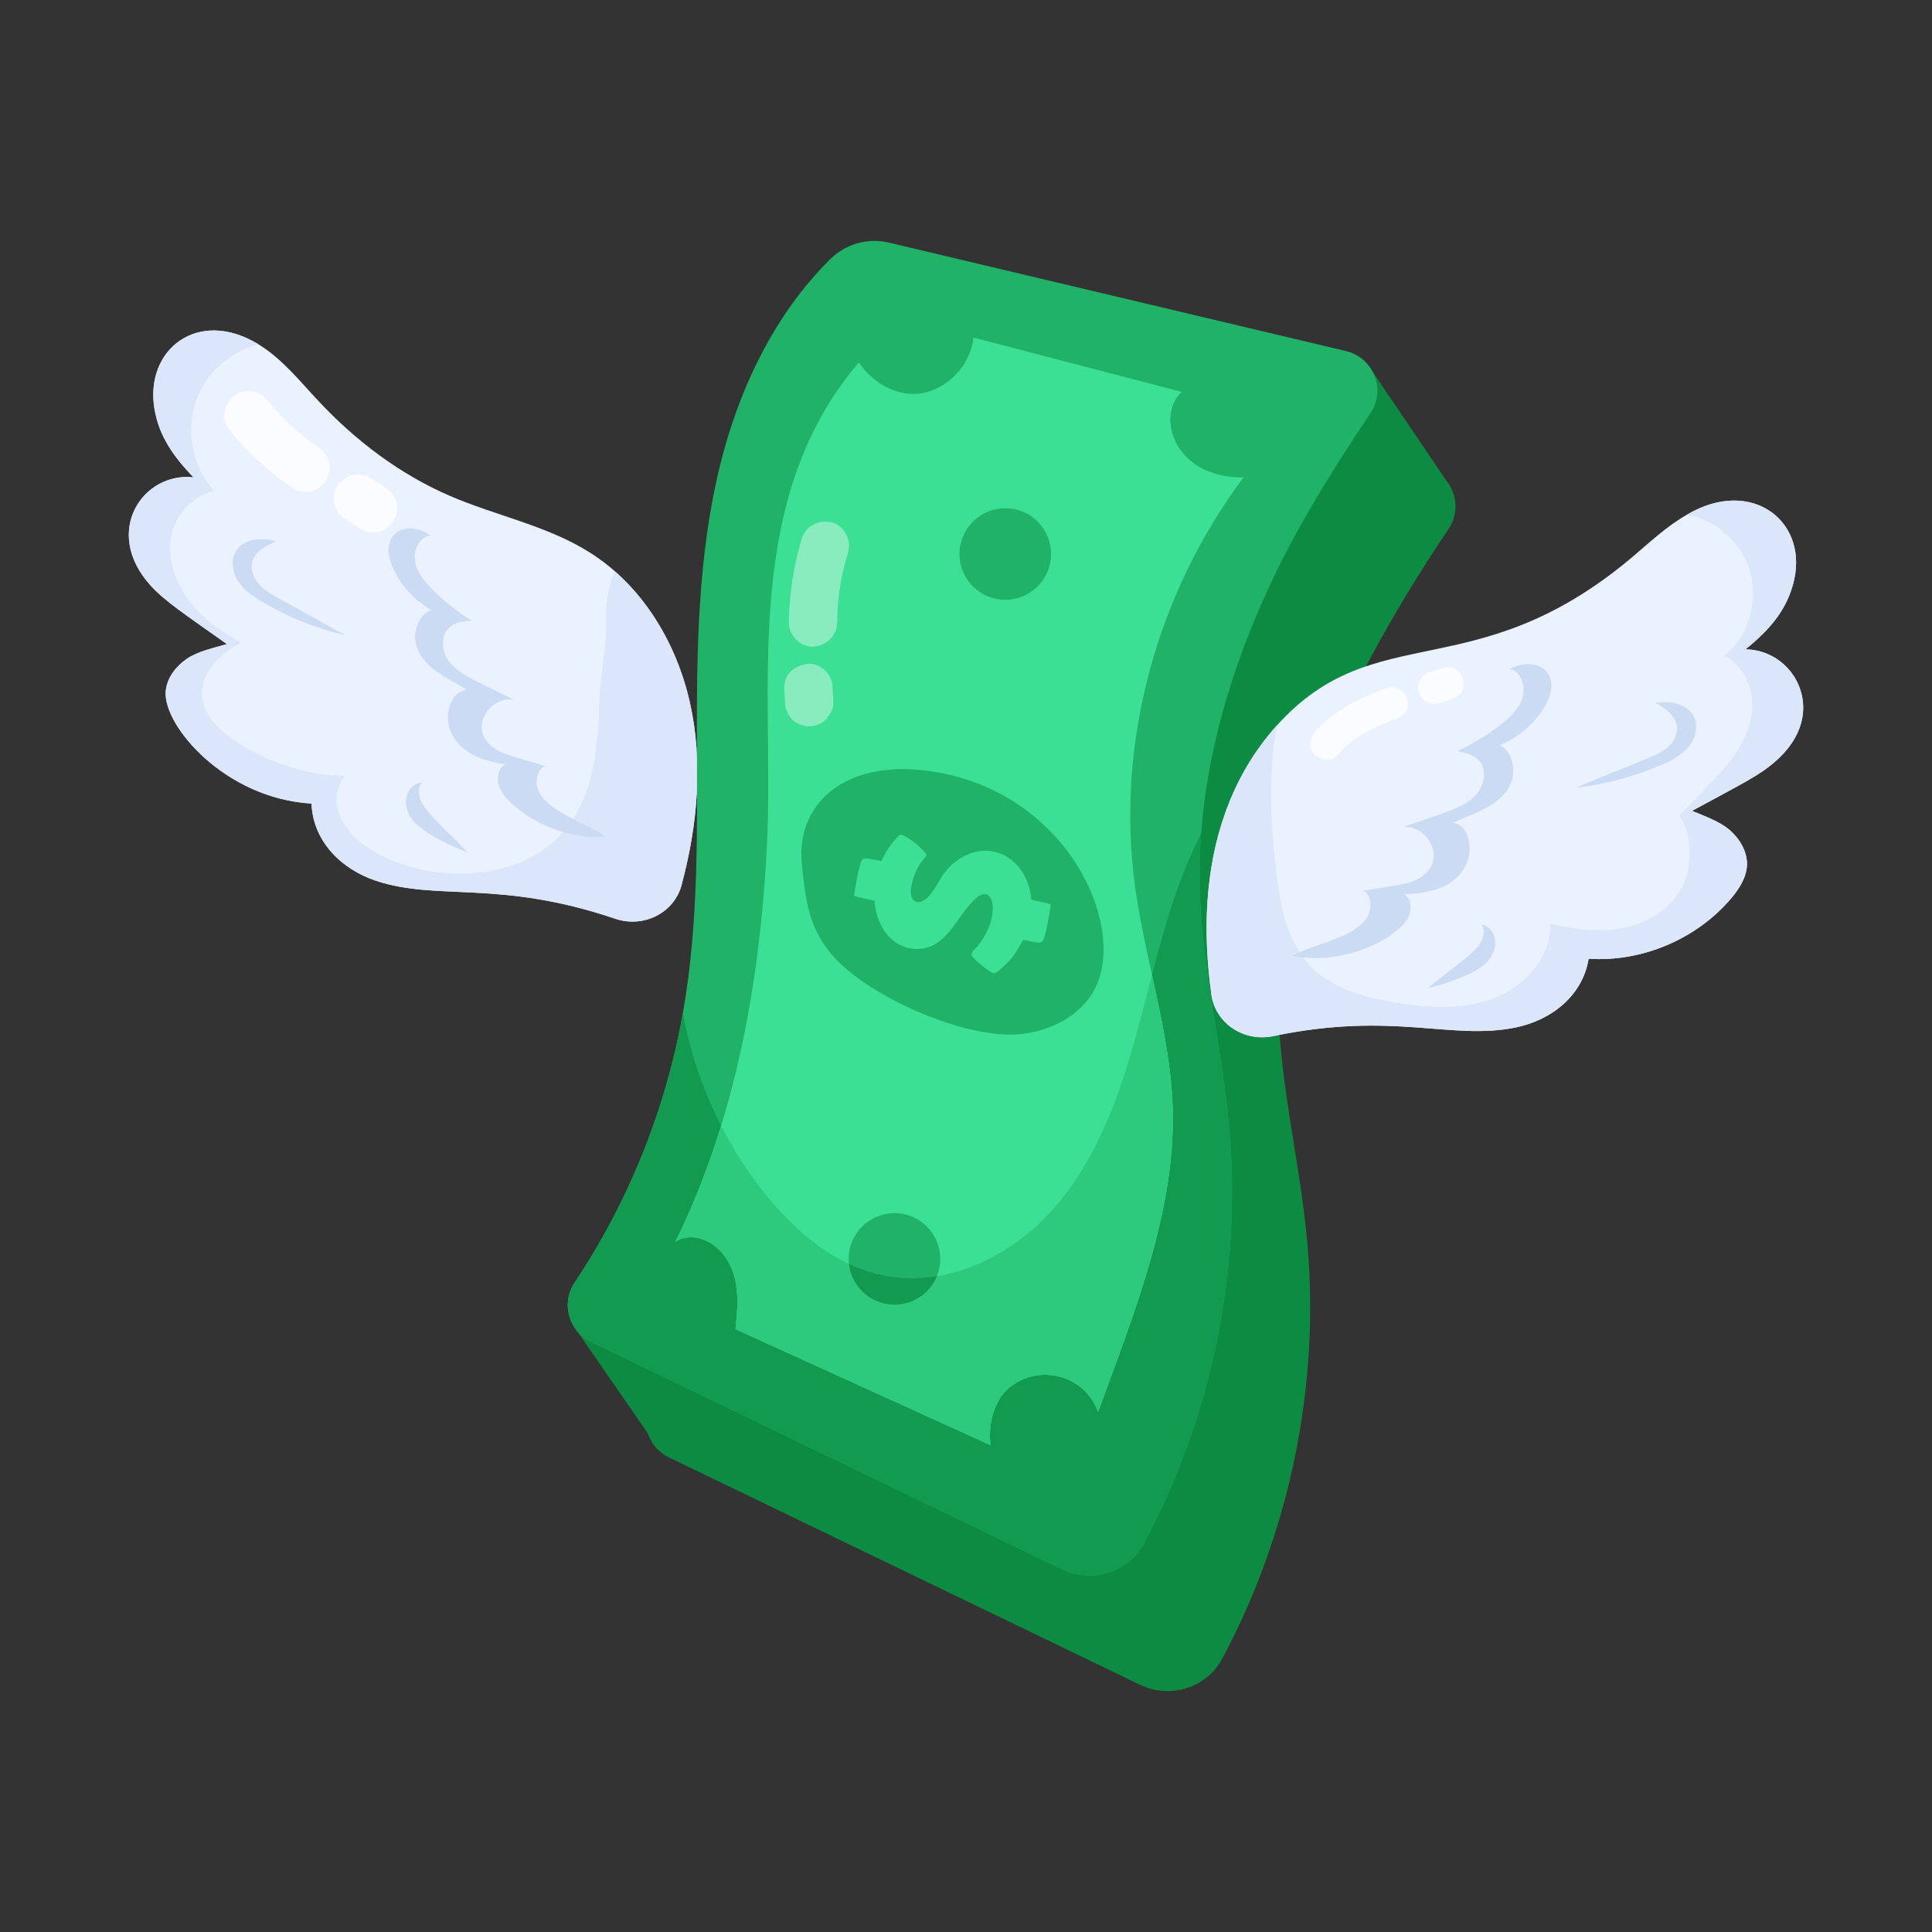 <svg id="Layer_1" enable-background="new 0 0 180 180" viewBox="0 0 180 180" xmlns="http://www.w3.org/2000/svg"><rect x="0" y="0" width="180" height="180" fill="#333333" stroke="none"/><g id="_x35_2"><g><path d="m134.958 49.274c-23.028 34.326-14.783 48.52-13.165 66.438 1.204 13.339-1.606 26.997-7.91 38.803-1.46 2.746-4.863 3.805-7.664 2.454l-43.894-21.185c-.967-.465-1.633-1.277-1.943-2.208l-.009-.009-6.97-10.082 11.003.721c13.354-25.651 4.222-46.661 9.936-69.978 1.752-7.171 5.064-14.142 10.273-19.296 1.432-1.432 3.503-2.025 5.483-1.56l27.471 6.514c-.118-1.779-.155-3.23 0-3.275.401-.137 10.319-1.971 10.319-1.971l6.897 10.191.027.027.255.383c.712 1.195.757 2.746-.109 4.033z" fill="#0c8c42"/></g><g><path d="m63.517 82.393c-.007.03-.014.06-.022.09-.722 2.621-3.574 3.99-6.16 3.118-10.826-3.669-16.491-1.628-22.292-3.536-3.298-1.094-5.888-3.734-6.02-7.2-8.055-.467-13.818-7.239-13.585-10.438.098-1.249.941-2.347 1.975-3.051 1.034-.704 2.53-1.018 3.731-1.366-3.939-2.794-5.769-3.979-7.133-5.483-4.503-5.003-.681-10.58 4.011-10.054-1.814-1.905-3.207-3.788-3.638-6.418-.892-5.492 4.052-9.397 9.674-5.988.052.035.103.06.155.094 2.138 1.35 3.748 3.38 5.479 5.224 3.452 3.689 7.569 6.803 12.205 8.808 4.332 1.875 9.108 2.773 13.096 5.312 4.816 3.045 8.018 8.335 9.273 13.914 1.26 5.577.729 11.444-.75 16.973z" fill="#ebf2ff"/></g><g><path d="m63.517 82.393c-.007.03-.014.06-.022.09-.722 2.621-3.574 3.99-6.16 3.118-10.826-3.669-16.491-1.628-22.292-3.536-3.298-1.094-5.888-3.734-6.02-7.2-8.055-.467-13.818-7.239-13.585-10.438.098-1.249.941-2.347 1.975-3.051 1.034-.704 2.53-1.018 3.731-1.366-3.939-2.794-5.769-3.979-7.133-5.483-4.503-5.003-.681-10.58 4.011-10.054-1.814-1.905-3.207-3.788-3.638-6.418-.892-5.492 4.052-9.397 9.674-5.988-2.425.648-4.551 2.403-5.564 4.707-1.292 2.924-.695 6.585 1.453 8.959-2.039.488-3.692 2.28-4.012 4.35-.33 2.07.411 4.214 1.677 5.883 1.267 1.669 3.015 2.916 4.868 3.909-1.903.897-3.77 2.797-3.663 4.886.085 1.79 1.526 3.21 3.009 4.215 3.028 2.045 6.645 3.219 10.297 3.316-1.008 1.347-1.002 2.772-.192 4.246 2.93 5.367 16.826 7.724 21.699-.633 1.934-3.302 2.092-7.261 2.231-10.985.086-2.293.675-4.649.589-6.908-.065-1.665.187-3.279.85-4.771 3.54 3.115 5.922 7.54 6.965 12.178 1.26 5.577.729 11.444-.75 16.973z" fill="#dbe6fa"/></g><g><path d="m32.171 59.198c-2.679-.638-5.263-1.674-7.641-3.063-.884-.516-1.764-1.106-2.326-1.961s-.735-2.04-.172-2.894c.748-1.135 2.405-1.23 3.707-.839-.994.406-1.998.927-2.246 1.972-.168.708.142 1.462.628 2.003.834.928 2.015 1.35 8.05 4.782z" fill="#cbdbf4"/></g><g><path d="m56.526 77.962c-5.205.419-9.751-3.159-10.112-4.963-.128-.64.091-1.583.713-1.78-1.231-.179-2.475-.48-3.514-1.165-1.039-.685-1.848-1.813-1.884-3.056-.036-1.244.527-2.582 1.762-2.731-1.689-1.065-4.401-2.113-4.789-4.527-.18-1.123.418-2.585 1.51-2.904-1.641-.901-2.961-2.374-3.679-4.103-1.273-3.065 1.338-4.414 3.605-2.84-.918-.01-1.986 1.484-1.25 3.151.719 1.629 3.406 3.785 5.049 4.776-.719.05-1.465.132-2.019.593-.882.734-.803 2.191-.141 3.129.884 1.253 2.401 1.813 6.149 3.666-2.366-.46-4.564 2.912-1.637 4.649.73.433 1.294.561 4.673 1.546-.467-.136-.84.597-.912.923-.571 2.61 3.379 3.879 5.688 5.164.156.087.627.485.788.472z" fill="#cbdbf4"/></g><g><path d="m43.59 79.434c-1.447-.548-4.09-1.764-5.079-2.95-1.353-1.624-.531-3.481.799-3.582-.383.466-.345 1.116-.117 1.675.476 1.167 2.653 2.972 4.396 4.858z" fill="#cbdbf4"/></g><g><path d="m167.891 67c-.311 1.557-1.304 2.92-2.511 3.961-1.522 1.324-3.024 2.023-7.737 4.584 1.148.487 2.589.983 3.533 1.81.934.827 1.635 2.015 1.586 3.26-.058 1.178-.749 2.229-1.509 3.124-3.231 3.776-8.282 5.907-13.245 5.586-.555 3.426-3.445 5.732-6.851 6.414-6.036 1.207-11.349-1.548-22.559.798-2.667.555-5.333-1.148-5.732-3.844 0-.039-.01-.068-.01-.097-.788-5.664-.613-11.552 1.323-16.934 1.061-2.968 2.686-5.761 4.798-8.087 9.155-10.138 18.382-3.388 32.934-15.533 1.703-1.431 3.329-2.998 5.256-4.088 6.109-3.619 11.574.755 9.849 6.618-.74 2.55-2.355 4.263-4.389 5.927 3.36.041 5.936 3.149 5.265 6.501z" fill="#ebf2ff"/></g><g><path d="m167.891 67c-.311 1.557-1.304 2.92-2.511 3.961-1.522 1.324-3.024 2.023-7.737 4.584 1.148.487 2.589.983 3.533 1.81.934.827 1.635 2.015 1.586 3.26-.058 1.178-.749 2.229-1.509 3.124-3.231 3.776-8.282 5.907-13.245 5.586-.555 3.426-3.445 5.732-6.851 6.414-6.036 1.207-11.349-1.548-22.559.798-2.667.555-5.333-1.148-5.732-3.844 0-.039-.01-.068-.01-.097-.788-5.664-.613-11.552 1.323-16.934 1.061-2.968 2.686-5.761 4.798-8.087-.847 4.584-.604 9.333-.029 13.975.875 7.256 3.084 10.674 11.513 11.932 2.988.448 6.131.574 8.925-.564 2.803-1.139 5.139-3.825 5.051-6.842 2.141.477 4.467.808 6.628.399 2.161-.399 4.243-1.547 5.421-3.406 1.187-1.849 1.284-5.401-.068-7.134 1.45-1.392 2.968-2.949 4.292-4.467 1.324-1.508 2.404-3.348 2.54-5.353.146-2.005-.818-4.175-2.647-5.012 2.433-1.869 3.309-5.362 2.316-8.263-.856-2.501-3.173-4.409-5.752-4.886 6.109-3.619 11.574.755 9.849 6.618-.74 2.55-2.355 4.263-4.389 5.927 3.36.041 5.936 3.149 5.265 6.501z" fill="#dbe6fa"/></g><g><path d="m146.791 73.392c2.737-.307 5.428-1.021 7.957-2.111.94-.405 1.886-.883 2.548-1.663.662-.781.977-1.935.522-2.852-.604-1.218-2.237-1.514-3.577-1.284.938.524 1.87 1.163 1.989 2.231.081.723-.318 1.434-.867 1.912-.94.82-2.164 1.095-8.572 3.767z" fill="#cbdbf4"/></g><g><path d="m120.332 89.037c5.282 1.084 10.391-2.013 10.987-3.816.212-.64.105-1.633-.507-1.914 1.284-.029 2.597-.181 3.748-.752 1.151-.571 2.122-1.626 2.315-2.896s-.215-2.712-1.463-3.02c1.865-.879 4.777-1.612 5.477-4.038.326-1.129-.104-2.701-1.183-3.166 1.795-.718 3.333-2.061 4.286-3.743 1.689-2.981-.817-4.692-3.338-3.364.942.105 1.849 1.771.885 3.386-.942 1.58-3.966 3.452-5.774 4.26.731.142 1.485.319 1.995.861.812.864.548 2.346-.249 3.224-1.064 1.173-2.689 1.556-6.762 2.985 2.511-.176 4.301 3.563 1.094 4.97-.803.352-1.396.412-4.984.997.496-.081.786.718.818 1.061.258 2.745-4.001 3.572-6.479 4.578-.17.069-.703.418-.867.385z" fill="#cbdbf4"/></g><g><path d="m132.995 92.087c1.503-.368 4.274-1.253 5.4-2.311 1.541-1.447.951-3.39-.357-3.653.324.509.206 1.15-.088 1.677-.294.527-.765.929-1.225 1.319-1.105.937-2.624 2.031-3.729 2.968z" fill="#cbdbf4"/></g><g><path d="m127.68 38.506c-3.903 5.82-7.552 11.698-10.345 18.189-2.881 6.667-4.895 13.771-5.43 20.992-.127 1.625-.175 3.26-.136 4.895.175 7.513 2.073 14.88 2.745 22.365 1.207 13.333-1.606 26.997-7.912 38.802-1.46 2.744-4.856 3.805-7.659 2.453l-43.892-21.187c-2.063-.993-2.793-3.581-1.528-5.489 5.051-7.572 8.516-16.194 10.102-25.148 0-.019.01-.049.01-.068 1.479-8.389 1.314-16.963 1.294-25.469-.019-8.516.107-17.119 2.131-25.381 1.752-7.173 5.07-14.141 10.277-19.299 1.431-1.431 3.503-2.024 5.479-1.557l42.578 10.102c2.579.613 3.766 3.601 2.287 5.8z" fill="#20b267"/></g><g><path d="m106.6 143.75c-1.46 2.744-4.856 3.805-7.659 2.453l-43.892-21.187c-2.063-.993-2.793-3.581-1.528-5.489 5.051-7.572 8.516-16.194 10.102-25.148.662 3.64 1.869 7.192 3.562 10.501-1.139 3.708-2.54 7.328-4.263 10.822 1.729-1.197 5.05.102 5.664 4.01.214 1.363.078 2.754-.058 4.126l23.776 10.812c-.292-1.693.243-3.971 1.499-5.158 2.751-2.56 7.239-1.475 8.506 2.054 3.387-9.294 7.455-19.211 6.92-29.08-.214-3.932-1.051-7.776-1.898-11.63v-.01c.74-2.852 1.509-5.674 2.521-8.428.584-1.596 1.265-3.182 2.054-4.71-.127 1.625-.175 3.26-.136 4.895.175 7.513 2.073 14.88 2.745 22.365 1.207 13.333-1.606 26.997-7.912 38.802z" fill="#129b50"/></g><g><path d="m109.228 102.466c.535 9.868-3.533 19.785-6.92 29.08-1.265-3.521-5.751-4.618-8.506-2.054-1.255 1.187-1.791 3.465-1.499 5.158l-23.776-10.812c.136-1.372.273-2.764.058-4.126-.6-3.821-3.894-5.235-5.664-4.01 5.641-11.44 7.914-24.363 8.545-37.157.688-14.149-2.531-31.827 8.555-44.778 1.343 2.015 3.825 3.377 6.18 2.803 2.355-.574 4.234-2.715 4.496-5.119l19.406 5.061c-2.422 2.196-.786 8.016 5.752 7.971-8.059 10.774-11.922 24.7-10.112 38.033.38 2.793.983 5.547 1.586 8.311v.01c.847 3.854 1.684 7.698 1.898 11.63z" fill="#3be094"/></g><g><path d="m102.308 131.545c-1.265-3.521-5.751-4.618-8.506-2.054-1.255 1.187-1.791 3.465-1.499 5.158l-23.776-10.812c.136-1.372.273-2.764.058-4.126-.6-3.821-3.894-5.235-5.664-4.01 1.723-3.494 3.124-7.114 4.263-10.822 2.578 5.024 6.749 10.453 11.902 12.876.243 2.131 2.054 3.796 4.253 3.796 1.781 0 3.309-1.1 3.951-2.647 3.844-.633 7.503-2.764 10.238-5.615 5.854-6.134 7.801-14.804 9.8-22.452.847 3.854 1.684 7.698 1.898 11.63.535 9.868-3.533 19.785-6.92 29.08z" fill="#2dc97d"/></g><g><path d="m77.793 89.271c3.396 3.653 11.816 7.38 16.854 7.105 3.061-.167 6.207-1.738 7.492-4.521 2.752-5.956-2.944-18.4-15.801-20.052-7.794-1.001-12.181 3.233-11.634 8.658.342 3.398.632 6.167 3.088 8.81z" fill="#20b267"/></g><g><path d="m87.603 117.288c0 2.395-1.95 4.263-4.263 4.263-2.337 0-4.272-1.891-4.272-4.263 0-2.355 1.917-4.263 4.272-4.263s4.263 1.908 4.263 4.263z" fill="#20b267"/></g><g><path d="m97.613 53.233c-.642 1.547-2.17 2.647-3.951 2.647-2.337 0-4.272-1.891-4.272-4.263 0-2.355 1.917-4.263 4.272-4.263 2.999-0 5.079 3.002 3.951 5.878z" fill="#20b267"/></g><g><g><path d="m92.417 79.307c1.752.28 3.445 1.873 3.669 4.515.54.121 1.074.246 1.609.366.169.041.223.097.18.332-.224 1.259-.334 2.037-.596 2.862-.126.376-.282.509-.77.416-.402-.075-.794-.153-1.19-.233-.798 1.431-1.09 1.884-2.335 2.943-.283.239-.434.189-.704.025-.59-.351-1.394-1.062-1.665-1.368-.108-.11-.149-.382.144-.69.33-.327.358-.408.558-.642l.001-.006c1.923-2.551 1.316-5.845-.568-3.975-1.23 1.202-2.007 3.006-3.374 3.952-1.393.998-3.353.752-4.554-.538-.799-.844-1.25-2.057-1.35-3.34-.563-.132-1.132-.26-1.701-.388-.201-.049-.203-.112-.178-.319.217-1.222.355-2.102.594-2.814.133-.391.272-.492.741-.405.622.112 1.076.199 1.198.223.346-.798.841-1.563 1.446-2.185.183-.192.31-.368.556-.217.1.077.966.405 1.977 1.523.072.084.184.171.2.295.012.099-.043.175-.105.238-.396.417-.694.898-.907 1.413-.189.433-.322.892-.388 1.349-.252 1.401.653 1.839 1.561.935.61-.623.984-1.496 1.504-2.213 1.008-1.386 2.765-2.336 4.447-2.053z" fill="#3be094"/></g></g><g><path d="m87.292 118.903c-.642 1.547-2.17 2.647-3.951 2.647-2.199 0-4.01-1.664-4.253-3.796 2.613 1.234 5.347 1.613 8.204 1.148z" fill="#129b50"/></g><g opacity=".4"><g><path d="m74.683 50.232c-.754 2.508-1.149 5.143-1.186 7.761-.017 1.177 1.047 2.304 2.25 2.25 1.233-.055 2.232-.988 2.25-2.25.033-2.342.31-4.186 1.025-6.564.339-1.127-.406-2.502-1.571-2.768-1.212-.276-2.405.365-2.768 1.571z" fill="#fff"/></g></g><g opacity=".4"><g><path d="m73.067 64.092c.091 1.716.06 1.803.264 2.192.429 1.32 2.413 1.95 3.647.724.803-1.04.681-1.171.589-2.916.047-1.241-1.111-2.293-2.25-2.25-1.659.223-2.247 1.236-2.25 2.25z" fill="#fff"/></g></g><g opacity=".8"><g><path d="m21.564 40.287c1.648 2.024 3.614 3.761 5.771 5.227.913.62 2.502.284 3.078-.807.643-1.217.233-2.371-.807-3.078-1.871-1.271-3.533-2.893-4.861-4.523-.647-.795-2.318-.941-3.182 0-.966 1.052-.787 2.389-0 3.182z" fill="#fff"/></g></g><g opacity=".8"><g><path d="m32.223 48.41c1.338.855 1.634 1.128 2.226 1.155 1.361.305 2.924-1.114 2.469-2.808-.456-1.08-.376-.924-2.424-2.232-1.566-.997-3.86.477-3.305 2.541.191.452.342.936 1.034 1.345z" fill="#fff"/></g></g><g opacity=".8"><g><path d="m124.624 70.325c1.438-1.714 3.348-2.578 5.452-3.333.737-.264 1.31-1.034 1.048-1.845-.235-.725-1.054-1.331-1.845-1.048-2.488.892-5.039 2.033-6.776 4.104-.504.6-.633 1.541 0 2.121.556.51 1.583.642 2.121 0z" fill="#fff"/></g></g><g opacity=".8"><g><path d="m134.026 65.529c1.62-.537 1.557-.49 1.772-.687.506-.328.771-1.023.386-1.935-.717-1.212-1.959-.601-2.956-.271-.341.081-.731.382-.896.689-.67 1.053.333 2.569 1.694 2.203z" fill="#fff"/></g></g></g></svg>